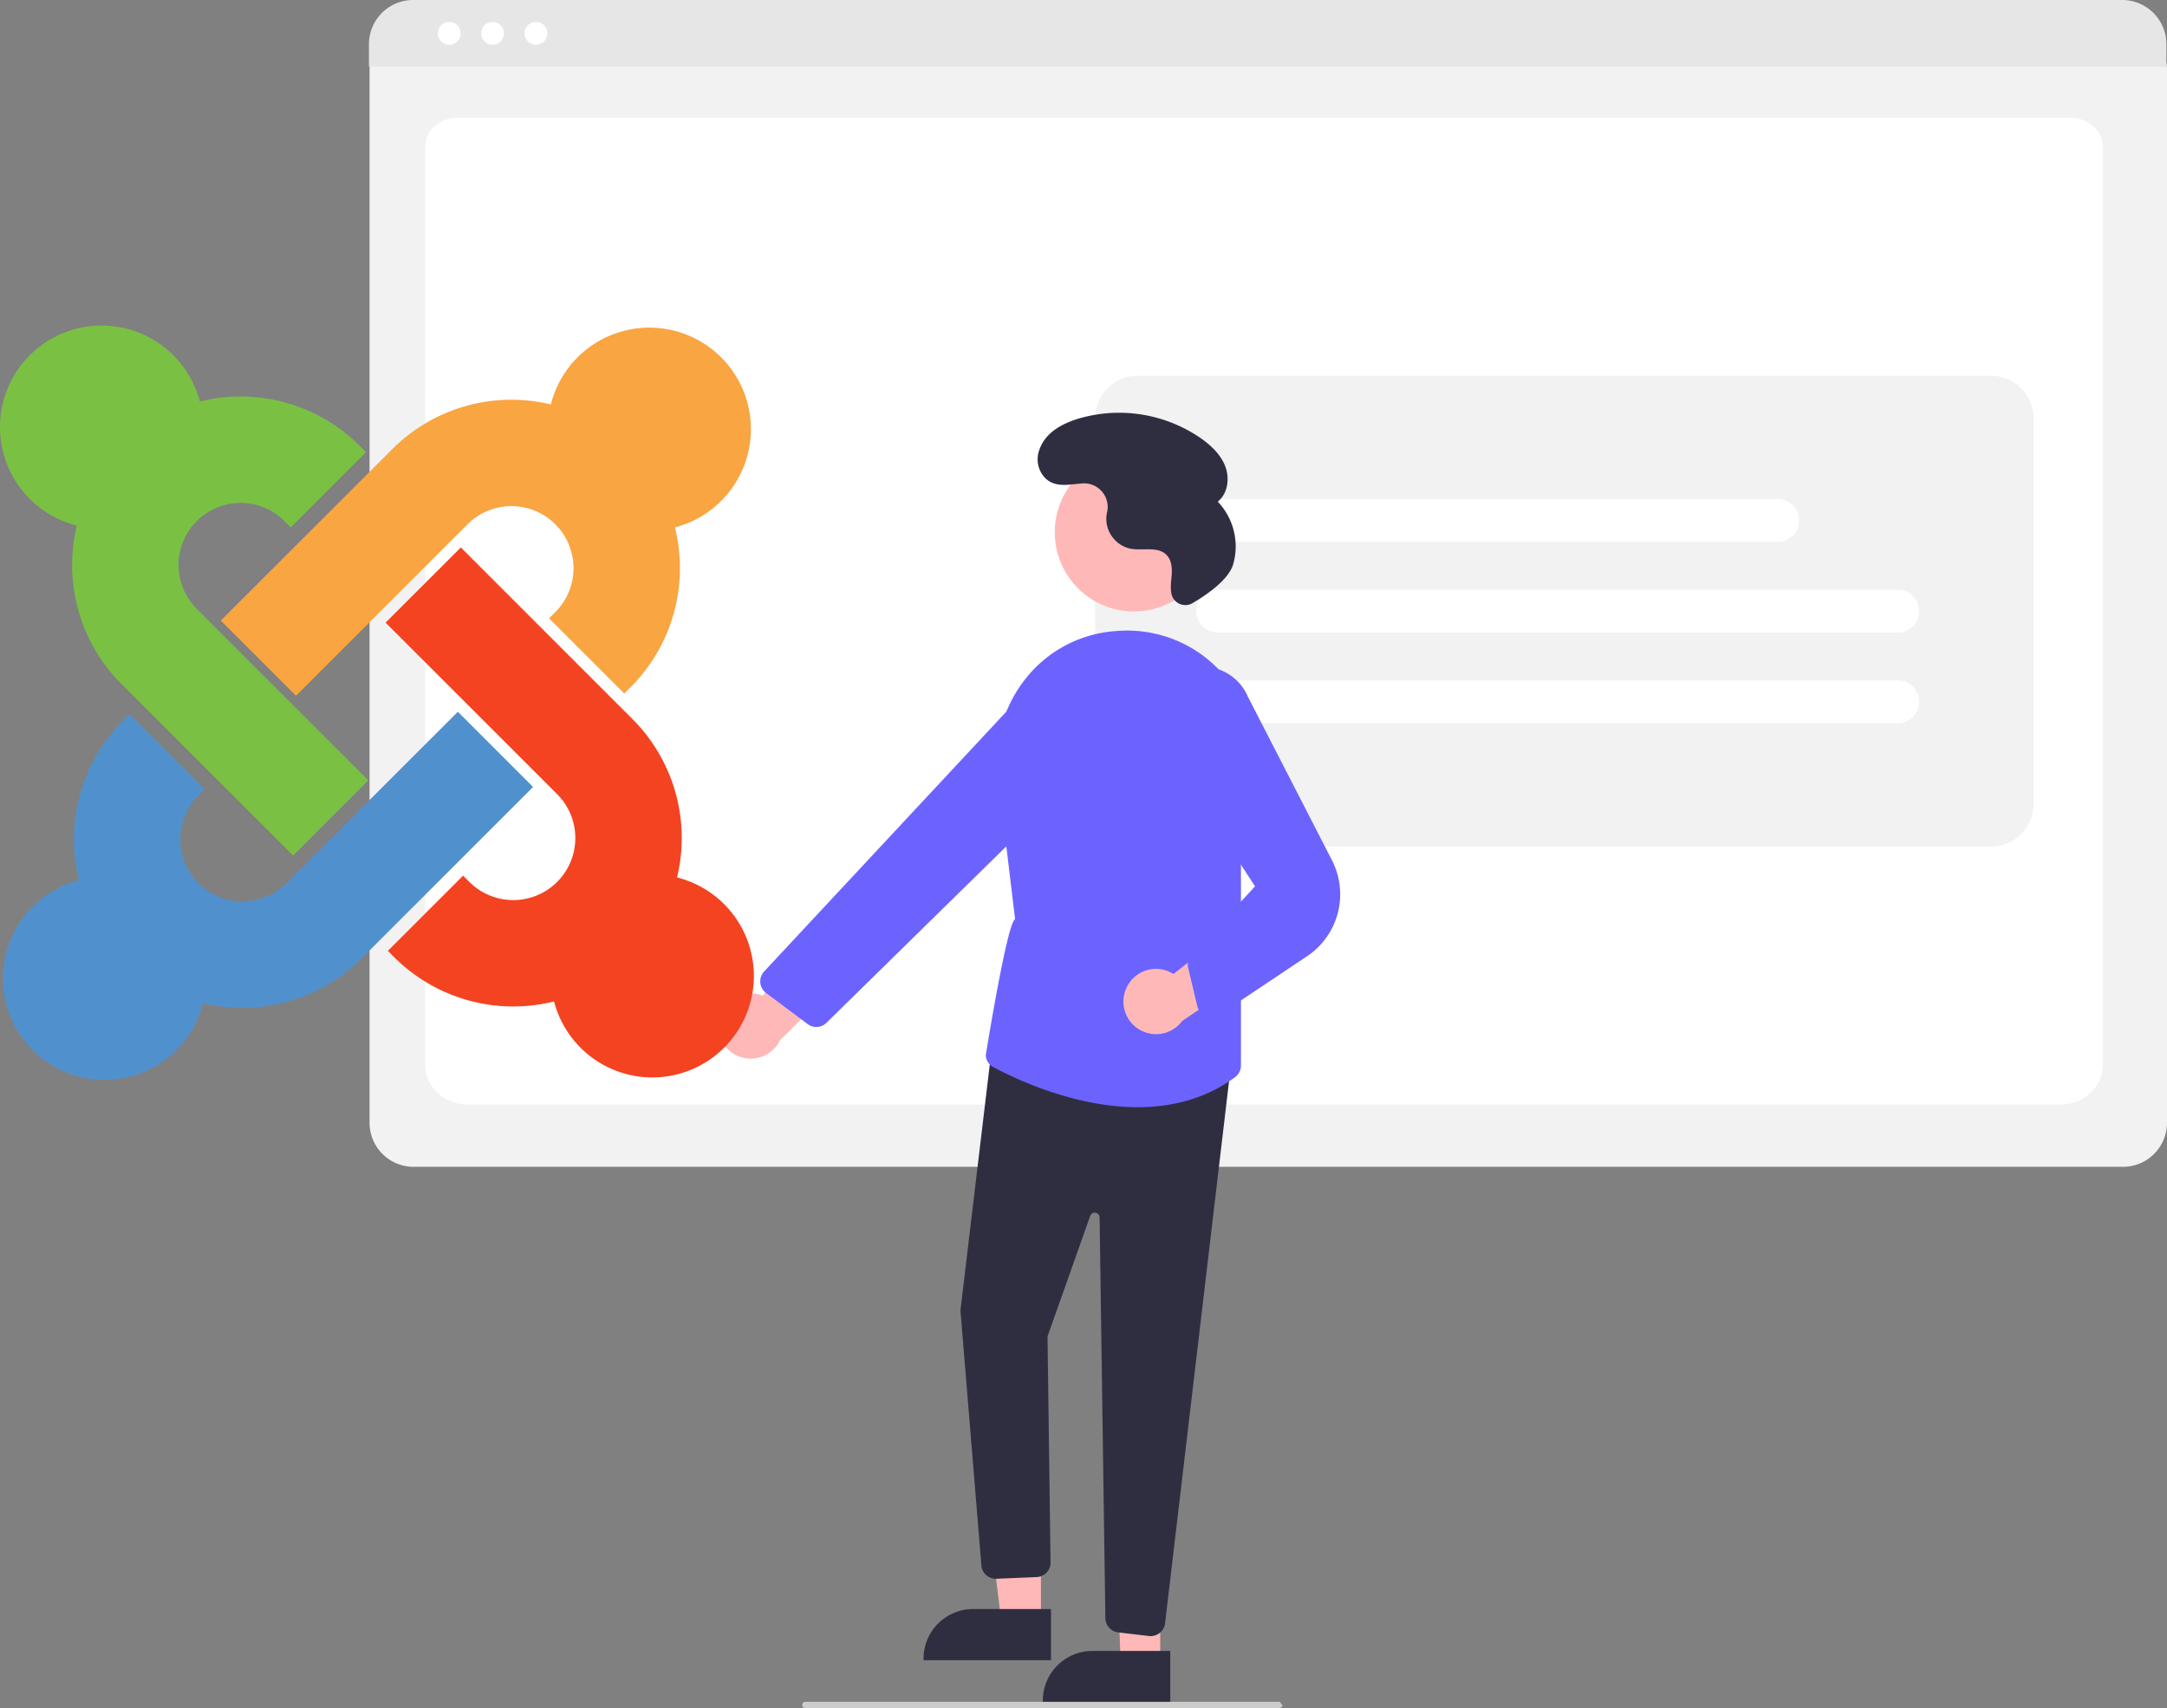 <svg id="a92421f0-ff05-4ba0-a810-ad2a70a509f9" data-name="Layer 1" xmlns="http://www.w3.org/2000/svg" width="672.15" height="530" viewBox="0 0 672.15 530"><rect x="0" y="0" width="672.15" height="530" fill="#808080" stroke="none"/><path d="M922.423,547.018H392.207a13.667,13.667,0,0,1-13.652-13.652V206.424a10.013,10.013,0,0,1,10.001-10.002H925.901A10.186,10.186,0,0,1,936.075,206.597V533.366A13.667,13.667,0,0,1,922.423,547.018Z" transform="translate(-263.925 -185)" fill="#f2f2f2"/><path d="M903.082,527.685H408.934c-7.244,0-13.137-5.519-13.137-12.302V230.678c0-5.031,4.367-9.123,9.735-9.123H906.322c5.457,0,9.896,4.16,9.896,9.274v284.555C916.218,522.166,910.325,527.685,903.082,527.685Z" transform="translate(-263.925 -185)" fill="#fff"/><path d="M935.885,205.643H378.364V198.693A13.713,13.713,0,0,1,392.065,185H922.184a13.713,13.713,0,0,1,13.701,13.693Z" transform="translate(-263.925 -185)" fill="#e6e6e6"/><circle cx="139.339" cy="10.342" r="3.544" fill="#fff"/><circle cx="152.791" cy="10.342" r="3.544" fill="#fff"/><circle cx="166.243" cy="10.342" r="3.544" fill="#fff"/><path d="M616.846,447.656H881.473a13.238,13.238,0,0,0,13.238-13.238V314.822a13.238,13.238,0,0,0-13.238-13.238H616.846a13.238,13.238,0,0,0-13.238,13.238V434.418A13.238,13.238,0,0,0,616.846,447.656Z" transform="translate(-263.925 -185)" fill="#f2f2f2"/><path d="M852.582,381.239H641.6a6.619,6.619,0,1,1,0-13.238H852.582a6.619,6.619,0,0,1,0,13.238Z" transform="translate(-263.925 -185)" fill="#fff"/><path d="M852.582,409.37H641.6a6.619,6.619,0,1,1,0-13.238H852.582a6.619,6.619,0,0,1,0,13.238Z" transform="translate(-263.925 -185)" fill="#fff"/><path d="M815.35,353.108H641.6a6.619,6.619,0,1,1,0-13.238H815.35a6.619,6.619,0,1,1,0,13.238Z" transform="translate(-263.925 -185)" fill="#fff"/><path d="M486.892,501.206a10.056,10.056,0,0,1,13.594-7.277L523.945,466.973l4.983,17.889-23.041,22.856a10.11,10.11,0,0,1-18.995-6.511Z" transform="translate(-263.925 -185)" fill="#ffb8b8"/><circle cx="351.721" cy="165.148" r="24.561" fill="#ffb8b8"/><polygon points="322.867 503.221 310.607 503.22 304.775 455.932 322.869 455.933 322.867 503.221" fill="#ffb8b8"/><path d="M589.918,700.105l-39.531-.001v-.5a15.386,15.386,0,0,1,15.386-15.386h.001l24.144.001Z" transform="translate(-263.925 -185)" fill="#2f2e41"/><polygon points="359.867 516.221 347.607 516.22 345.91 470.062 359.869 468.933 359.867 516.221" fill="#ffb8b8"/><path d="M626.918,713.105l-39.531-.001v-.5a15.386,15.386,0,0,1,15.386-15.386h.001l24.144.001Z" transform="translate(-263.925 -185)" fill="#2f2e41"/><path d="M620.305,692.591l-9.547-1.124a4.512,4.512,0,0,1-3.974-4.404l-1.789-124.339a1.5,1.5,0,0,0-2.914-.479l-13.246,37.399.947,70.102a4.498,4.498,0,0,1-4.229,4.553l-12.464.529a4.527,4.527,0,0,1-4.744-3.925l-6.51-79.301-.004-.05,9.877-82.819,74.183,5.367L625.3,688.65a4.507,4.507,0,0,1-4.466,3.973A4.4,4.4,0,0,1,620.305,692.591Z" transform="translate(-263.925 -185)" fill="#2f2e41"/><path d="M572.026,516.075a4.473,4.473,0,0,1-2.355-3.618s6.671-41.484,9.115-42.263L573.438,425.831a40.909,40.909,0,0,1,8.781-30.49,39.013,39.013,0,0,1,27.032-14.482q1.121-.101,2.23-.154a39.369,39.369,0,0,1,33.134,15.082,40.12,40.12,0,0,1,7.219,36.406l-3,10.439v72.956a4.555,4.555,0,0,1-1.862,3.653c-9.341,6.855-19.897,9.279-30.156,9.279C597.406,528.521,579.06,519.841,572.026,516.075Z" transform="translate(-263.925 -185)" fill="#6c63ff"/><path d="M514.437,502.725l-12.902-9.648a4.499,4.499,0,0,1-.597-6.672l76.863-82.474a15.053,15.053,0,0,1,19.521-2.075l0.0 0a14.978,14.978,0,0,1,1.925,22.976l-78.964,77.502a4.472,4.472,0,0,1-5.362.709A4.621,4.621,0,0,1,514.437,502.725Z" transform="translate(-263.925 -185)" fill="#6c63ff"/><path d="M613.185,491.805a10.056,10.056,0,0,1,14.715-4.607l28.086-22.094,1.55,18.505-26.909,18.144a10.11,10.11,0,0,1-17.442-9.948Z" transform="translate(-263.925 -185)" fill="#ffb8b8"/><path d="M638.324,500.43a4.464,4.464,0,0,1-3.023-3.249l-2.837-11.916a4.437,4.437,0,0,1,1.65-4.612l19.089-20.645-28.079-43.296a15.248,15.248,0,0,1-.462-18.626,15.242,15.242,0,0,1,26.295,2.994l26.104,50.811a23.118,23.118,0,0,1-7.721,29.795l-26.677,17.82a4.461,4.461,0,0,1-2.97,1.137A4.55,4.55,0,0,1,638.324,500.43Z" transform="translate(-263.925 -185)" fill="#6c63ff"/><path d="M633.845,372.106a4.399,4.399,0,0,1-6.493-2.565l-.015-.061c-.5-2.044-.105-4.182.024-6.282s-.089-4.405-1.527-5.941c-2.681-2.863-7.414-1.312-11.271-2.019a9.511,9.511,0,0,1-7.453-10.117c.053-.437.136-.874.23-1.311a7.325,7.325,0,0,0-7.651-8.83c-3.893.244-8.091,1.446-11.329-1.421a8.351,8.351,0,0,1-2.053-8.992c1.812-5.321,6.997-8.129,12.135-9.685a44.588,44.588,0,0,1,37.826,5.999c3.263,2.274,6.314,5.136,7.719,8.856s.762,8.427-2.349,10.904a20.123,20.123,0,0,1,4.765,19.521C644.887,365.142,637.549,369.948,633.845,372.106Z" transform="translate(-263.925 -185)" fill="#2f2e41"/><path d="M382.611,429.163l-2.475,2.475-27.4,27.4a19.25,19.25,0,1,1-27.224-27.224l1.945-1.945-23.335-23.335-1.945,1.945a52.218,52.218,0,0,0-13.753,49.594,31.498,31.498,0,1,0,38.473,38.154,52.214,52.214,0,0,0,49.173-13.856L429.28,429.163,405.945,405.828Z" transform="translate(-263.925 -185)" fill="#5091cd"/><path d="M379.075,377.544l2.475-2.475,27.4-27.4a19.25,19.25,0,0,1,27.224,27.224L434.229,376.837l23.335,23.335,1.945-1.945a52.218,52.218,0,0,0,13.753-49.594,31.498,31.498,0,1,0-38.473-38.154,52.214,52.214,0,0,0-49.173,13.856l-53.21,53.21,23.335,23.335Z" transform="translate(-263.925 -185)" fill="#f9a541"/><path d="M354.822,403.771l-2.475-2.475-27.4-27.4a19.25,19.25,0,1,1,27.224-27.224l1.945,1.945,23.335-23.335-1.945-1.945a52.218,52.218,0,0,0-49.594-13.753,31.498,31.498,0,1,0-38.154,38.473A52.214,52.214,0,0,0,301.612,397.23l53.21,53.21,23.335-23.335Z" transform="translate(-263.925 -185)" fill="#7ac143"/><path d="M406.864,401.522l2.475,2.475L436.739,431.397a19.25,19.25,0,1,1-27.224,27.224l-1.945-1.945L384.236,480.011l1.945,1.945a52.218,52.218,0,0,0,49.594,13.753,31.498,31.498,0,1,0,38.154-38.473,52.214,52.214,0,0,0-13.856-49.173l-53.21-53.21-23.335,23.335Z" transform="translate(-263.925 -185)" fill="#f44321"/><path d="M660.741,715h-147a1,1,0,0,1,0-2h147c.552,0,.448,1,1,1C661.989,714,661.293,715,660.741,715Z" transform="translate(-263.925 -185)" fill="#ccc"/></svg>